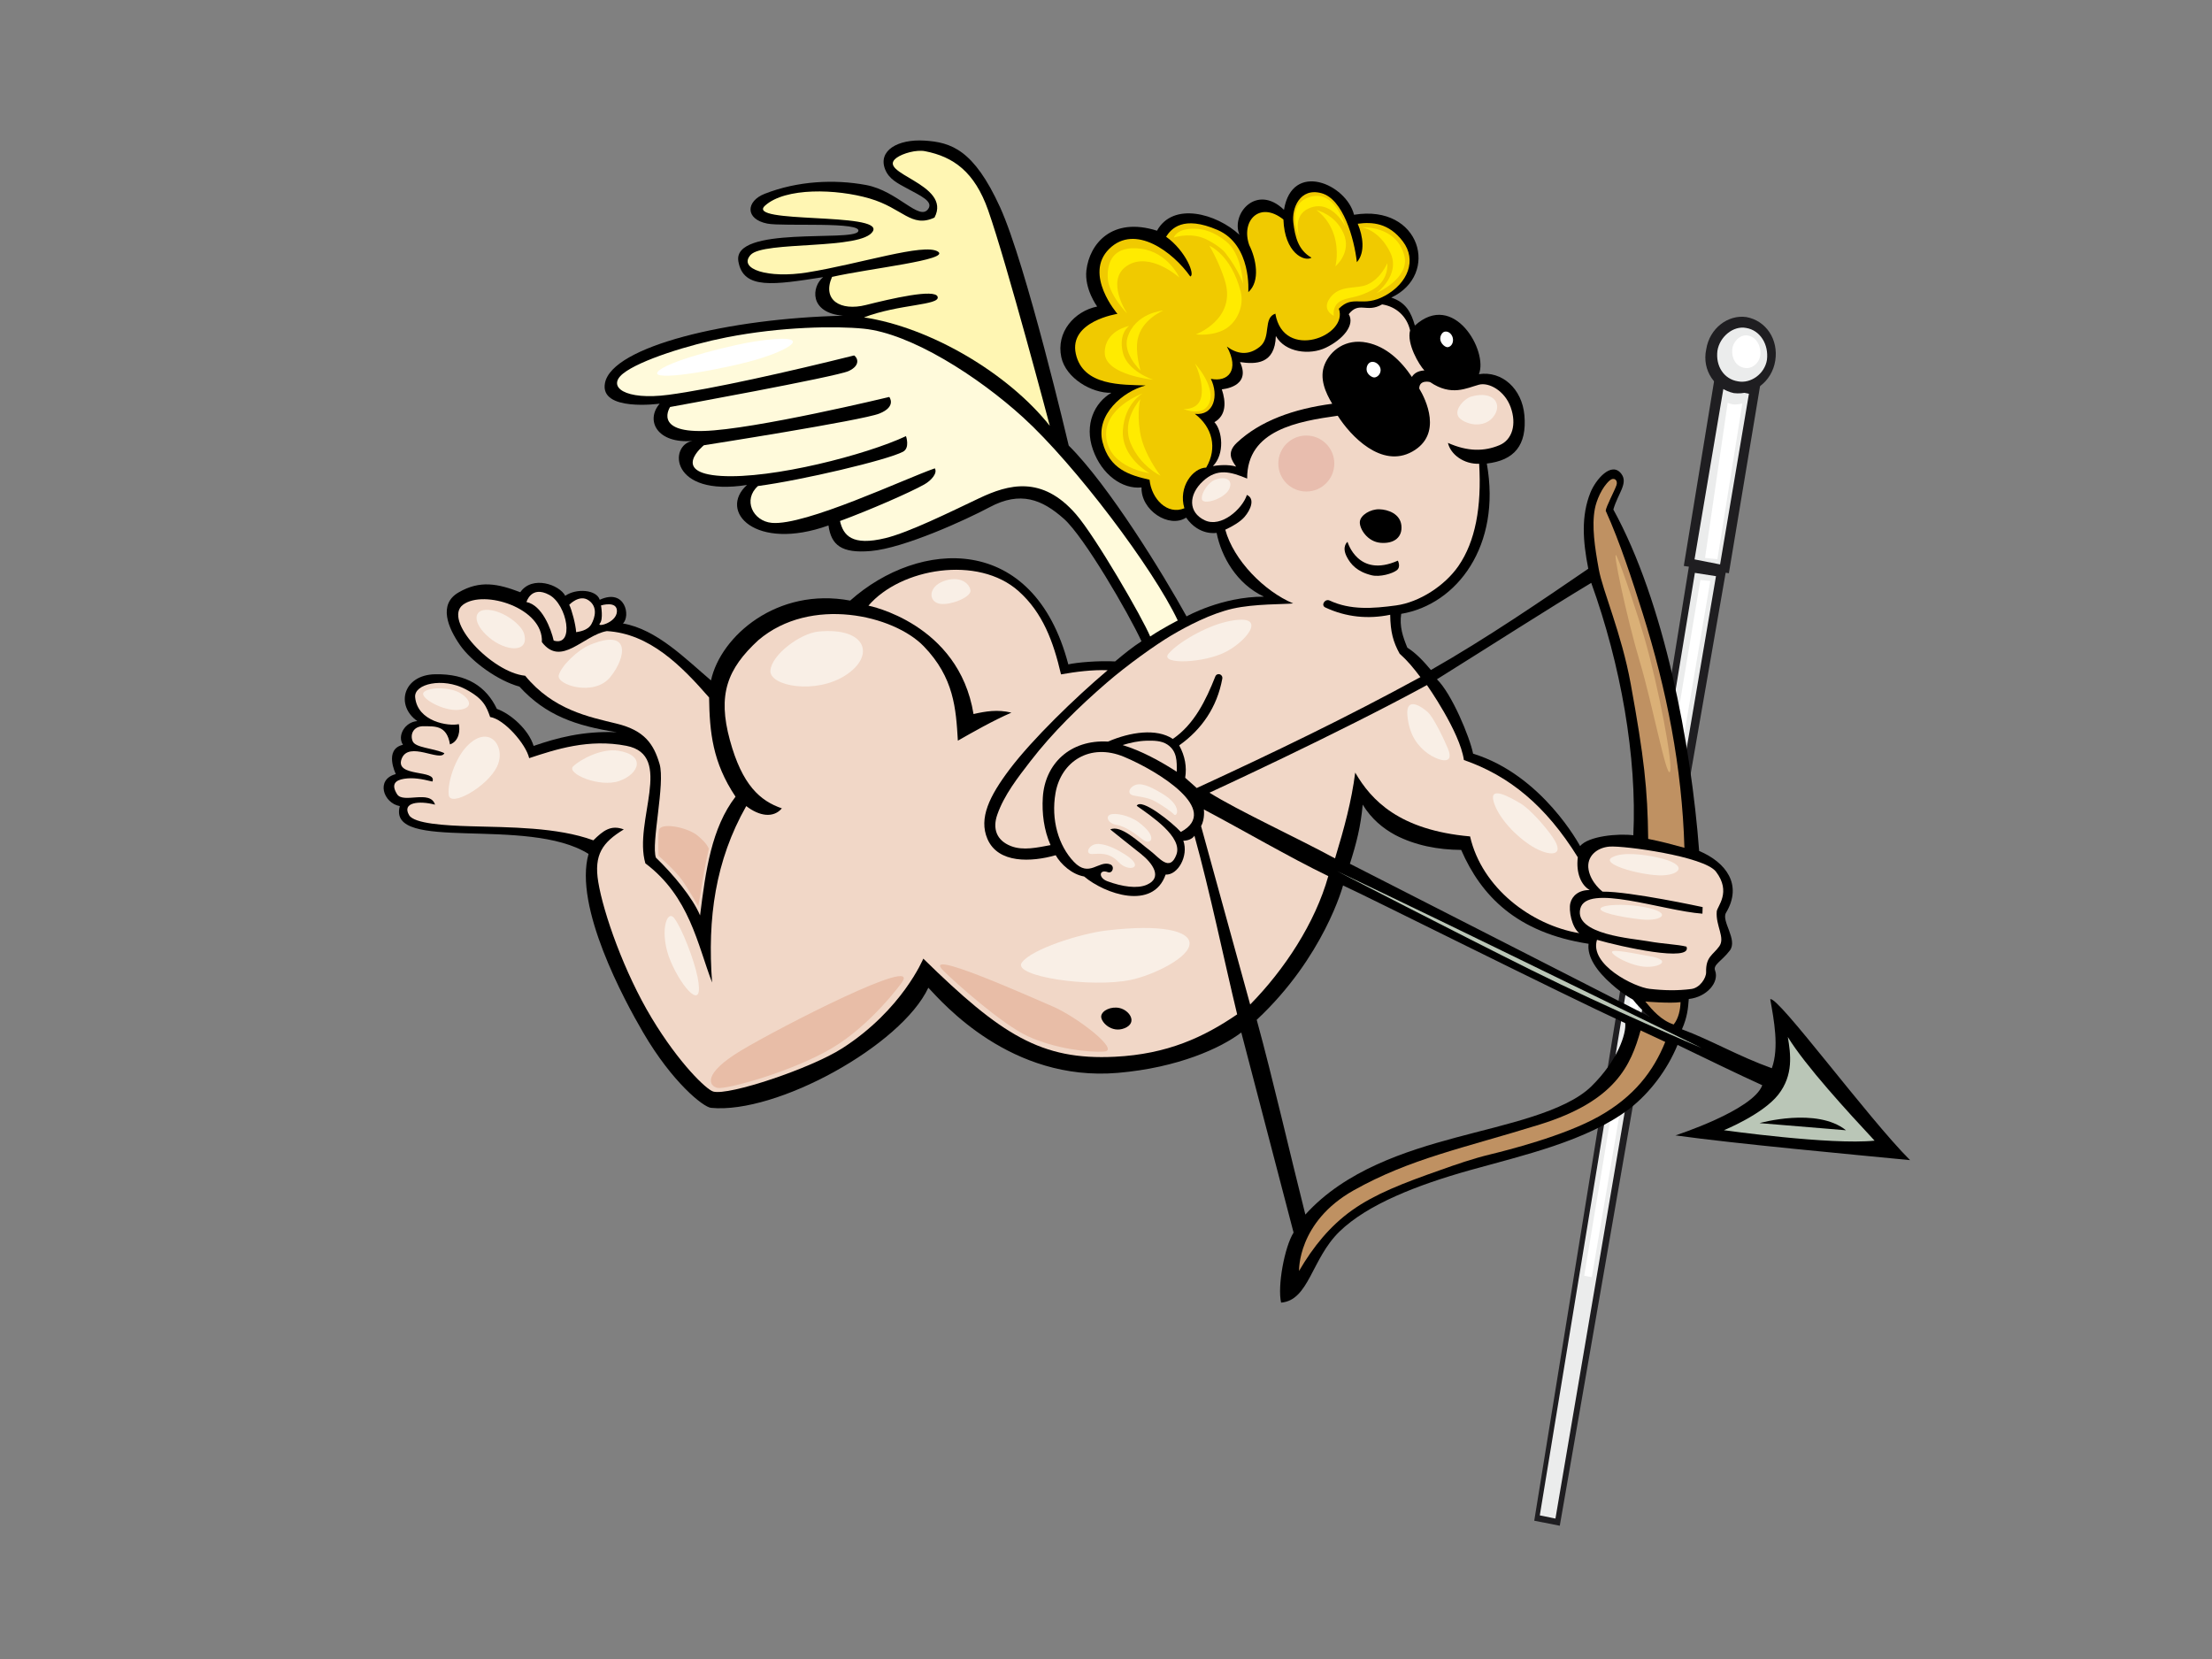 <?xml version="1.0" encoding="utf-8"?>
<!-- Generator: Adobe Illustrator 17.0.0, SVG Export Plug-In . SVG Version: 6.00 Build 0)  -->
<!DOCTYPE svg PUBLIC "-//W3C//DTD SVG 1.1//EN" "http://www.w3.org/Graphics/SVG/1.1/DTD/svg11.dtd">
<svg version="1.1" id="Layer_1" xmlns="http://www.w3.org/2000/svg" xmlns:xlink="http://www.w3.org/1999/xlink" x="0px" y="0px"
	 width="800px" height="600px" viewBox="0 0 800 600" enable-background="new 0 0 800 600" xml:space="preserve">
<rect x="0" y="0" width="800" height="600" fill="#808080" stroke="none"/>
<g>
	<polygon fill-rule="evenodd" clip-rule="evenodd" fill="#1F1E21" points="624.382,205.569 611.089,203.205 554.881,549.984 
		564.118,551.802 	"/>
	<polygon fill-rule="evenodd" clip-rule="evenodd" fill="#EBECEC" points="620.609,208.384 612.978,207.187 556.891,548.055 
		562.548,549.21 	"/>
	<polygon fill-rule="evenodd" clip-rule="evenodd" fill="#FFFFFF" points="618.547,210.108 614.968,209.757 572.951,461.379 
		575.7,461.92 	"/>
	<polygon fill-rule="evenodd" clip-rule="evenodd" fill="#1F1E21" points="636.652,139.009 620.245,135.886 608.972,204.669 
		625.27,207.32 	"/>
	<polygon fill-rule="evenodd" clip-rule="evenodd" fill="#EBECEC" points="632.525,142.411 623.286,140.594 612.848,202.309 
		622.09,204.13 	"/>
	<path fill-rule="evenodd" clip-rule="evenodd" fill="#1F1E21" d="M631.592,114.669c-6.598-0.947-13.305,4.02-14.507,11.645
		c-1.672,7.736,3.298,14.453,9.991,15.864c7.06,0.843,13.77-4.126,14.975-11.752C643.25,122.797,638.752,115.973,631.592,114.669z"
		/>
	<path fill-rule="evenodd" clip-rule="evenodd" fill="#EBECEC" d="M631.502,118.605c-4.616-0.901-9.572,3.169-10.373,8.26
		c-0.696,5.551,2.34,10.255,7.428,11.055c4.62,0.904,9.683-2.706,10.482-7.781C639.735,124.583,636.591,119.414,631.502,118.605z"/>
	<path fill-rule="evenodd" clip-rule="evenodd" fill="#FFFFFF" d="M632.274,121.373c-2.613-0.592-5.372,1.823-5.778,4.897
		c-0.339,3.353,1.421,6.228,4.304,6.761c2.617,0.592,5.443-1.542,5.845-4.608C636.983,125.069,635.158,121.91,632.274,121.373z"/>
	<path fill-rule="evenodd" clip-rule="evenodd" fill="#FFFFFF" d="M630.147,145.933c0,0-1.664,0.38-2.837,0.355
		c-1.172-0.024-2.47-0.603-2.47-0.603l-8.191,56.108l4.474,0.438L630.147,145.933z"/>
	<path fill-rule="evenodd" clip-rule="evenodd" d="M212.859,308.834c-5.409,19.098,12.915,52.889,19.736,64.571
		c10.554,18.078,21.765,26.989,24.56,27.264c23.721,2.316,68.791-22.529,78.594-43.45c5.276,5.572,29.842,34.102,68.505,30.801
		c21.852-1.866,37.391-9.025,44.677-14.61l18.908,72.365c-3.239,5.155-5.893,19.284-4.512,25.339
		c10.112-0.833,10.98-15.85,21.105-25.692c10.124-9.84,28.066-16.838,47.056-22.167c18.99-5.332,42.574-10.545,58.016-22.402
		c7.066-5.538,13.418-13.749,17.2-22.953c10.787,5.183,21.351,10.379,30.645,14.589c-3.318,9.095-31.408,18.144-31.408,18.144
		c22.783,3.135,62.293,6.738,84.863,8.946c-15.224-15.163-47.985-59.749-50.571-58.184c1.321,7.43,3.282,17.458,0.577,24.941
		c-11.949-4.263-22.253-10.289-32.513-14.075c1.945-4.37,2.228-7.661,2.473-10.957c6.624-0.731,10.984-6.073,9.562-10.156
		c-0.998-2.224,2.304-3.454,5.277-7.375c2.971-3.917-3.172-10.646-1.371-13.659c6.051-10.109,0.058-18.205-9.717-22.354
		c-2.913-38.557-12.587-89.932-31.029-123.48c1.626-5.768,5.467-9.5,2.887-12.909c-3.572-4.716-9.321,2.126-11.19,6.796
		c-3.351,8.378-2.771,17.357-0.768,27.523c-16.025,10.973-36.838,25.217-56.909,36.624c-2.578-3.081-5.388-6.103-8.539-8.085
		c-1.599-3.909-2.899-7.63-2.212-12.223c20.194-3.39,36.285-24.663,30.961-54.357c9.867-1.139,14.556-6.529,13.598-17.459
		c-0.843-9.638-8.139-16.146-16.463-14.867c3.439-8.228-9.056-30.363-23.148-17.576c-1.35-4.743-3.238-8.383-8.539-10.119
		c17.651-8.251,10.669-33.905-13.468-29.955c-2.807-11.147-22.388-19.596-25.335-1.785c-9.858-9.545-19.269,1.393-16.113,9.016
		c-8.286-7.675-23.988-12.029-29.813-1.465c-16.336-5.181-24.426,4.813-25.532,14.324c-0.787,6.759,3.894,13.1,3.894,13.1
		c-8.2,1.679-14.934,9.226-12.965,18.348c1.635,7.565,10.996,13.07,18.122,12.849c-6.143,3.557-9.88,11.469-6.699,20.536
		c3.185,9.066,10.634,14.413,17.59,13.691c-0.294,8.225,9.932,14.947,16.122,10.916c4.722,6.736,11.031,5.515,11.031,5.515
		c1.676,8.564,7.239,18.462,17.122,23.071c-15.32-0.019-28,7.14-28,7.14c-8.327-15.088-28.104-47.397-42.614-61.786
		c0,0-15.398-65.573-24.872-86.294c-9.478-20.72-17.643-23.39-27.283-23.998c-9.635-0.606-16.899,3.608-14.255,10.378
		c1.412,3.608,4.694,5.134,7.822,6.85c4.952,2.71,9.744,4.744,7.761,7.51c-3.236,4.518-10.998-6.556-22.492-8.682
		c-11.493-2.126-24.731-1.48-36.619,3.175c-6.829,2.674-7.187,9.194,0.948,10.793c5.633,1.107,34.991-0.86,32.822,2.873
		c-2.168,3.733-45.454-2.141-43.314,10.746c1.726,10.401,12.945,8.488,30.671,5.74c-4.154,3.361-5.271,12.863,7.176,13.958
		c-41.131,0.917-83.513,11.019-86.086,24.343c-2.025,10.492,19.788,7.46,19.788,7.46c-5.259,6.064-0.941,14.578,11.896,13.467
		c-8.658,1.452-8.233,20.353,19.684,15.927c-10.558,9.533,2.926,24.159,29.468,14.647c0.977,7.116,4.692,10.156,15.277,9.251
		c12.057-1.03,34.546-11.338,43.015-15.86c11.101-5.934,18.949-2.841,26.871,4.228c7.321,6.533,23.344,34.118,28.039,44.273
		c-3.185,2.064-6.376,4.62-9.539,7.29c-6.041-0.326-13.805,0.35-16.929,1.063c-12.564-47.948-54.023-45.214-78.887-23.068
		c-26.376-4.939-46.855,12.837-50.341,28.874c-9.118-7.721-19.603-18.5-31.853-20.6c2.841-2.61,0.885-12.823-8.385-8.567
		c-1.111-3.638-8.363-4.284-12.475-1.441c-2.116-4.04-11.958-7.51-16.256-1.29c-8.059-3.063-14.536-4.475-22.366,0.102
		c-7.357,4.298-3.758,12.768,0.51,18.94c4.266,6.171,13.926,13.02,21.545,15.091c9.532,10.448,20.384,14.165,35.21,16.499
		c-12.273-0.535-21.906,2.139-30.076,4.956c-1.845-6.008-8.376-11.665-13.298-13.4c-3.783-7.963-10.78-12.783-22.391-12.516
		c-11.606,0.268-14.315,11.366-6.372,16.936c-4.457,0.303-7.378,5.257-5.192,8.57c-7.018,1.602-2.586,10.595-2.586,10.595
		c-7.419,1.929-4.497,10.554,1.45,11.578C139.91,308.569,190.79,294.969,212.859,308.834z M574.536,341.334
		c-0.601,4.773,3.031,9.952,8.307,14.596c2.323,2.045,4.674,3.895,7.744,5.609c1.216,1.611,3.966,4.515,5.896,6.095l-108.274-55.248
		c2.372-7.443,3.902-13.424,4.63-21.385c3.137,5.168,7.357,8.615,11.832,11.028c7.228,3.741,15.43,5.302,23.782,5.359
		C535.65,323.891,548.423,337.319,574.536,341.334z M571.459,305.993c0,0-13.574-25.698-38.695-33.415
		c-1.181-5.998-7.768-21.78-13.083-26.904c20.273-12.673,39.921-25.3,55.813-34.869c10.64,29.451,16.613,63.012,15.219,91.28
		C585.162,301.394,574.547,302.349,571.459,305.993z M454.508,368.83c24.354-22.708,31.221-48.598,31.221-48.598
		c9.312,4.245,79.924,39.642,102.064,49.81c0.384,3.842-2.648,13.405-12.222,22.819c-9.576,9.419-31.171,13.725-49.147,18.579
		c-17.978,4.85-39.841,11.772-54.321,27.828C466.759,418.189,460.332,390.058,454.508,368.83z"/>
	<path fill-rule="evenodd" clip-rule="evenodd" fill="#F1D7C7" d="M360.701,294.573c2.513-7.12,7.35-13.278,11.913-19.203
		c8.056-10.456,17.735-19.898,27.721-28.512c7.31-6.31,17.514-13.621,23.297-17.05c5.782-3.428,14.306-7.883,22.182-9.68
		c7.874-1.797,18.639-1.536,21.867-1.89c-10.374-4.357-21.524-15.578-24.541-26.663c2.816-1.312,5.479-2.93,6.921-4.585
		c2.394-2.745,3.851-6.677,0.893-7.994c-1.581,4.978-9.277,12.021-15.269,9.159c-5.996-2.861-5.89-9.228-0.66-14.094
		c5.233-4.864,10.021-3.446,16.022-0.985c-0.102-17.637,18.537-20.7,32.762-22.721c4.604,7.282,15.841,19.198,26.968,12.966
		c11.124-6.231,4.818-18.997,2.502-22.806c0.055-3.347,3.914-2.342,3.914-2.342c7.721,5.286,13.222,2.151,17.696,0.956
		c3.483-0.935,9.276,2.046,11.476,8.19c2.2,6.143,0.562,11.749-4.055,13.683c-5.58,2.336-11.546,2.339-18.646-0.824
		c0.956,4.19,5.756,7.75,11.293,7.549c0.932,15.666-1.373,28.115-7.499,36.982c-4.934,7.142-14.136,13.103-22.551,14.252
		c-8.416,1.149-16.534,1.735-24.015-1.763c-1.704-0.795-3.294,1.697-1.572,2.501c7.527,3.519,15.464,4.286,23.464,2.638
		c0.067,6.257,1.117,9.908,3.41,14.072c2.909,2.615,4.778,4.887,7.517,8.483c-26.886,14.67-52.655,27.086-80.892,40.113
		c-1.258-1.098-3.171-2.861-4.181-3.717c0.615-3.904-0.018-7.777-2.164-11.709c8.115-5.755,13.675-13.764,15.579-24.085
		c0.313-1.69-1.91-2.379-2.536-0.797c-3.33,8.426-7.573,17.249-15.34,22.544c-5.914-3.922-15.384-2.514-23.444,0.962
		c-13.787-0.792-22.831,8.115-23.585,20.186c-0.361,5.755,0.398,11.841,2.8,17.254c-4.69,0.852-9.9,2.111-14.374,0.336
		C360.401,303.936,358.894,299.705,360.701,294.573z"/>
	<path fill-rule="evenodd" clip-rule="evenodd" fill="#F1D7C7" d="M146.156,281.658c3.222-0.499,6.197,0.015,10.234,0.998
		c1.838-4.469-13.661-1.409-11.153-8.172c2.503-6.765,14.09,1.284,15.476-2.103c-4.24-1.892-10.441-1.905-11.46-4.292
		c-1.021-2.388,0.171-5.519,4-5.438c3.833,0.079,8.354-0.517,9.485,6.576c3.418-1.184,3.671-5.292,3.206-7.33
		c-3.73,0.852-14.965-0.871-15.8-9.731c-0.458-4.89,10.003-7.219,18.146-2.951c6.613,3.469,7.641,6.355,8.975,10.099
		c5.088,0.799,12.944,9.754,14.115,14.883c9.579-3.163,21.523-7.12,35.186-4.456c17.447,3.4,2.402,27.34,6.841,42.503
		c15.988,12.049,18.83,29.286,24.126,43.087c-1.721-23.19,1.162-44.076,12.355-63.799c4.76,3.68,9.824,4.429,12.88,0.821
		c-7.826-2.689-14.36-8.344-18.809-24.716c-4.452-16.372-1.027-25.682,10.318-36.12c18.887-16.076,48.92-9.078,59.838,2.247
		c10.921,11.322,11.621,22.503,12.31,34.111c5.026-2.877,12.878-7.347,19.364-10.138c-5.044-1.231-9.397-0.473-13.701,0.508
		c-5.348-32.842-38.004-39.204-38.004-39.204c11.643-13.587,39.64-18.335,54.3-5.245c8.746,7.809,12.568,18.211,15.345,30.103
		c5.43-0.966,11.35-1.709,16.874-1.508c-11.839,10.008-27.316,25.052-35.437,35.81c-7.323,9.705-11.253,17.716-8.057,25.188
		c3.865,9.042,15.975,8.405,24.696,5.915c1.807,3.201,5.854,6.947,10.291,7.694c7.471,6.329,24.923,12.388,29.468-0.691
		c4.37,0.269,8.385-6.693,6.406-12.258c1.422,0.031,3.234-0.564,4.013-1.8c5.548,19.937,10.804,45.336,15.453,64.611
		c-12.091,8.268-25.277,14.401-44.237,15.334c-26.615,1.313-41.057-7.865-69.274-35.486c0,0-7.6,18.502-29.283,32.409
		c-11.417,7.323-41.083,17.234-46.687,15.657c-2.42-0.68-12.299-10.058-22.266-26.598c-9.966-16.543-17.466-37.938-19.32-49.184
		c-1.625-9.863,1.484-14.309,9.235-19.02c-4.695-1.786-7.513,0.505-11.01,3.943c-13.072-4.8-30.392-4.679-44.512-5.087
		c-9.008-0.26-20.294-0.917-22.116-4.004c-2.72-4.62,3.546-5.335,9.376-3.806c-1.744-5.558-11.489-0.239-13.726-3.776
		C141.384,283.698,142.936,282.155,146.156,281.658z"/>
	<path fill-rule="evenodd" clip-rule="evenodd" fill="#FFF6B3" d="M334.585,54.686c-3.204-0.627-8.092,0.788-10.26,2.341
		c-7.978,5.707,20.164,9.388,13.643,21.665c-8.427,3.884-11.416-3.392-23.446-6.906c-12.027-3.516-30.5-4.05-37.837,2.588
		c-7.333,6.641,42.841,2.314,39.023,9.231c-3.817,6.917-39.589,3.42-44.236,8.582c-4.651,5.165,6.419,8.598,20.445,6.344
		c19.157-3.075,42.241-10.717,47.282-7.549c4.752,2.986-24.737,6.073-38.28,9.165c-3.695,8.4,3.063,12.471,12.249,10.161
		c8.864-2.232,25.105-6.035,25.952-2.946c0.851,3.087-13.947,2.579-26.654,7.423c23.922,3.608,52.068,20.128,67.214,39.224l0,0
		c0,0-15.552-58.786-22.301-77.973C352.461,62.073,344.755,56.683,334.585,54.686z"/>
	<path fill-rule="evenodd" clip-rule="evenodd" fill="#F0CA00" d="M474.328,93.203c-2.583,1.576-9.73-1.673-10.163-13.816
		c-8.572-6.834-15.486,0.419-12.355,9.274c2.431,4.788,4.142,13.032-0.348,16.995c0,0,1.328-17.106-11.141-22.497
		c-12.472-5.389-16.779-0.399-18.582,2.46c7.183,5.149,10.592,13.941,8.732,14.365c-6.167-8.781-19.972-19.227-29.323-9.971
		c-9.349,9.255,2.988,23.497,2.988,23.497s-17.627,2.681-15.053,14.448c2.572,11.763,16.808,11.127,25.24,11.449
		c-8.179,2.142-18.094,10.551-15.583,20.454c2.507,9.908,9.896,12.026,17.004,13.648c0.708,6.95,6.429,12.879,12.606,10.313
		c-2.316-7.708,3.116-14.623,7.882-14.708c4.174-7.073,2.222-14.64-4.1-19.43c6.958,0.748,8.717-6.661,5.788-12.671
		c6.168,1.279,10.539-3.074,5.791-11.671c3.543,2.623,7.694,3.475,11.925,0.062c4.227-3.414,1.056-10.433,5.614-11.965
		c2.934,17.246,26.546,8.073,22.961-1.79c5.241-5.315,8.462-0.155,16.729-4.716c8.269-4.557,11.532-12.863,6.435-19.601
		c-5.1-6.737-11.103-7.116-16.335-6.409c1.906,4.462,2.776,10.395-0.31,13.904c-0.97-8.595-4.986-22.848-12.815-24.959
		c-7.825-2.108-10.775,5.502-10.169,10.593C468.352,85.553,469.463,90.421,474.328,93.203z"/>
	<path fill-rule="evenodd" clip-rule="evenodd" fill="#FFFADB" d="M241.783,142.788c15.717-2.076,43.93-8.458,67.125-14.238
		c1.143,0.716,2.534,3.524-1.953,5.628c-4.482,2.101-64.599,13.015-64.599,13.015s-6.112,9.168,12.128,8.675
		c18.235-0.494,67.136-12.3,67.136-12.3s2.737,3.478-3.594,6.002c-6.332,2.524-63.448,11.458-63.448,11.458
		s-12.409,9.954,6.206,11.104c18.614,1.15,52.648-7.696,66.879-14.398c0,0,1.516,4.271-1.088,5.644
		c-5.783,3.048-36.718,10.322-52.438,12.398c-5.564,4.939-1.901,12.682,4.982,13.328c12.056,1.125,48.267-16.027,58.974-19.72
		c1.035,1.707-1.204,4.356-3.85,5.846c-5.167,2.904-19.693,9.243-30.448,13.206c1.169,5.125,4.254,9.176,16.52,6.162
		c8.542-2.101,23.23-9.383,33.844-14.416c10.486-4.974,22.674-8.394,35.005,5.829c7.033,8.11,23.951,37.284,26.812,44.189
		c4.577-3.053,9.977-5.791,9.977-5.791c-8.937-18.93-37.259-56.43-55.89-73.412c-16.401-14.948-40.724-30.442-57.74-32.126
		c-10.107-1-29.798-0.742-49.586,3.146c-13.512,2.651-31.366,8.254-37.389,13.082C219.322,139.926,226.062,144.866,241.783,142.788z
		"/>
	<path fill-rule="evenodd" clip-rule="evenodd" fill="#F1D7C7" d="M479.527,125.735c-5.8,2.797-14.721,1.803-18.099-4.213
		c-0.318,10.308-7.343,10.245-12.961,9.434c4.289,9.125-6.586,9.837-6.586,9.837l0,0c1.533,4.559,1.667,9.431-2.676,11.891
		c2.897,3.021,3.815,11.539-0.538,15.872c1.716-0.281,5.515-0.702,8.394,0.199c-1.466-2.126-3.632-4.968,0.256-8.628
		c8.429-7.932,20.57-12.262,34.502-14.105c-2.354-3.875-4.79-9.202-2.75-14.201c2.043-5.002,7.559-9.475,15.287-7.912
		c6.906,1.397,12.265,6.44,16.279,12.424c0.65-1.153,2.067-2.255,4.512-2.358c-1.93-2.006-6.473-9.689-5.17-14.501
		c-1.154-5.054-5.027-8.59-10.116-9.388c-5.635,3.245-8.272-1.265-12.08,3.53C490.136,117.485,485.774,122.726,479.527,125.735z"/>
	<path fill-rule="evenodd" clip-rule="evenodd" fill="#F1D7C7" d="M167.51,218.667c-7.551,5.531,10.364,24.55,22.422,25.724
		c10.174,12.391,23.048,14.87,33.136,17.335c10.087,2.46,13.367,7.429,15.473,14.57c2.105,7.141-3.15,28.848-1.318,33.885
		c6.405,6.16,13.334,14.585,15.964,20.889c2.02-16.179,4.126-31.637,12.827-42.942c-8.309-12.394-9.38-23.345-9.562-35.87
		c-10.078-11.573-21.567-23.116-36.973-24.014c-8.495,1.455-16.502,13.171-23.503,3.979
		C196.613,219.885,175.059,213.13,167.51,218.667z"/>
	<path fill-rule="evenodd" clip-rule="evenodd" fill="#F1D7C7" d="M190.402,217.731c5.657,1.154,8.869,9.645,9.851,13.947
		c7.671,2.299,4.887-13.025-1.627-16.541C192.104,211.624,190.402,217.731,190.402,217.731z"/>
	<path fill-rule="evenodd" clip-rule="evenodd" fill="#F1D7C7" d="M205.872,218.725c0.892,1.751,2.331,7.09,2.499,9.911
		c0.875-0.2,4.179-0.479,5.525-2.929c1.347-2.453,2.322-6.272-1.006-8.584C209.561,214.808,205.872,218.725,205.872,218.725z"/>
	<path fill-rule="evenodd" clip-rule="evenodd" fill="#F1D7C7" d="M223.115,221.22c0.254-4.109-5.754-2.259-5.754-2.259
		s0.909,5.031-0.417,6.525C215.62,226.981,222.864,225.328,223.115,221.22z"/>
	<path fill-rule="evenodd" clip-rule="evenodd" d="M491.806,188.708c-0.196,2.416,2.654,7.253,7.603,7.619
		c4.948,0.368,7.863-2.166,7.417-6.307c-0.448-4.14-4.714-5.741-7.961-5.833C495.62,184.096,492.006,186.295,491.806,188.708z"/>
	<path fill-rule="evenodd" clip-rule="evenodd" d="M487.091,201.385c1.421,2.739,3.723,5.388,9.007,6.675
		c2.947,0.719,7.476-0.585,9.064-1.82c1.59-1.234,0.391-3.475,0.391-3.475l0,0c-14.435,6.431-18.203-6.804-18.203-6.804
		S485.133,197.609,487.091,201.385z"/>
	<path fill-rule="evenodd" clip-rule="evenodd" fill="#F1D7C7" d="M414.649,267.889c2.476-0.063,5.407-0.057,7.552,1.387
		c3.536,2.38,3.445,6.052,3.383,9.838c-5.876-3.798-12.77-7.576-19.569-9.653C408.848,268.589,411.77,267.96,414.649,267.889z"/>
	<path fill-rule="evenodd" clip-rule="evenodd" fill="#BF9162" d="M589.764,247.293c-3.326-18.263-10.107-33.489-11.544-41.433
		c-1.436-7.941-2.612-15.568-1.415-21.856c0.567-2.992,2.517-7.758,5.367-10.246c1.504-1.314,3.098-0.144,2.431,1.752
		c-0.754,2.151-3.727,7.668-3.88,9.198c5.148,11.381,9.627,25.17,13.374,37.105c8.686,27.662,14.242,55.671,15.092,84.805
		c-5.298-1.45-7.737-2.12-13.102-3.219C595.877,285.303,594.61,273.89,589.764,247.293z"/>
	<path fill-rule="evenodd" clip-rule="evenodd" fill="#F1D7C7" d="M400.622,315.417c1.789,0.671,2.662-2.153,0.885-2.815
		c-4.21-1.573-7.54,4.954-13.121-0.906c-5.579-5.86-8.33-15.234-6.645-24.885c1.992-11.427,12.471-18.241,24.795-13.09
		c12.326,5.15,35.182,19.225,20.536,27.167c-3.072-3.37-14.35-12.477-15.961-9.455c5.28,3.75,16.772,11.304,14.339,17.696
		c-2.432,6.396-6.171,1.055-9.433-1.426c-4.189-3.175-10.663-9.523-14.461-7.719c3.051,2.493,6.716,5.374,11.038,8.808
		c4.325,3.439,7.983,8.62,2.195,11.179c-3.462,1.531-8.922,0.727-14.288-1.257C397.111,317.46,397.52,314.263,400.622,315.417z"/>
	<path fill-rule="evenodd" clip-rule="evenodd" fill="#F1D7C7" d="M437.424,286.684c10.303,6.475,31.418,16.182,45.411,23.771
		c3.363-11.062,5.952-20.64,7.295-31.035c5.82,9.997,15.894,20.797,41.545,23.084c4.255,18.645,22.151,32.081,39.489,34.988
		c-2.729-2.12-3.873-8.222-3.229-10.865c0.644-2.643,3.086-4.803,7.03-4.722c-3.149-1.774-5.035-6.21-4.327-11.859
		c-11.611-18.743-24.869-29.507-41.197-35.173c-1.469-10.27-13.369-27.108-13.369-27.108
		C483.764,265.379,437.424,286.684,437.424,286.684z"/>
	<path fill-rule="evenodd" clip-rule="evenodd" fill="#F1D7C7" d="M452.141,363.299c12.371-12.591,23.492-29.434,28.254-46.439
		c-14.137-6.841-31.139-16.787-44.998-24.109c0,0,0.442,3.35-1.006,6.056C435.484,302.801,452.141,363.299,452.141,363.299z"/>
	<path fill-rule="evenodd" clip-rule="evenodd" fill="#F1D7C7" d="M574.53,314.522c0.843,4.797,5.054,7.951,5.054,7.951
		c9.828-0.123,36.2,5.586,36.2,5.586l-0.079,2.384c-14.461-1.063-41.949-11.116-44.183-1.764
		c-2.234,9.349,19.035,10.734,24.528,11.735c5.492,0.999,10.69,1.13,13.893,1.951c2.31,5.837-23.951-0.022-32.367-2.469
		c-2.855,8.989,13.511,17.121,19.015,17.736c5.502,0.615,10.054,0.691,15.103,0.048c3.092-0.393,5.404-3.967,5.347-6.086
		c-0.15-5.576,2.458-6.172,4.736-9.313c2.277-3.135-1.323-7.432-0.891-12.645c0.157-1.881,5.396-6.966-0.292-14.401
		c-4.247-5.548-33.251-9.455-38.488-9.055C577.552,306.531,573.683,309.723,574.53,314.522z"/>
	<path fill-rule="evenodd" clip-rule="evenodd" d="M406.747,371.85c4.79-1.969,1.761-6.515-1.915-7.299
		c-2.982-0.634-6.264,0.859-6.56,2.899C397.979,369.484,401.959,373.813,406.747,371.85z"/>
	<path fill-rule="evenodd" clip-rule="evenodd" fill="#BF9162" d="M595.049,362.215c2.715,3.297,5.8,6.827,10.252,8.301
		c1.742-2.093,2.426-5.383,2.489-8.081C604.034,362.974,595.049,362.215,595.049,362.215z"/>
	<path fill-rule="evenodd" clip-rule="evenodd" fill="#BAC6B7" d="M643.122,395.911c-5.606,7.141-19.648,12.842-19.648,12.842
		s38.692,5.427,54.498,3.78c-9.581-10.287-25.101-27.163-31.381-37.494C647.615,381.169,648.726,388.773,643.122,395.911z"/>
	<path fill-rule="evenodd" clip-rule="evenodd" fill="#BF9162" d="M489.592,430.492c20.421-11.476,39.687-15.225,67.265-23.79
		c27.577-8.562,32.979-21.551,36.49-34.036l8.912,4.157c-4.292,10.665-11.348,19.838-24.003,26.945
		c-12.658,7.107-33.358,12.286-39.439,13.772c-6.084,1.483-12.114,3.549-17.943,5.643c-13.473,4.716-23.665,8.671-31.866,14.506
		c-7.97,5.673-14.06,13.164-19.188,21.968C469.818,459.657,469.167,441.965,489.592,430.492z"/>
	<path fill-rule="evenodd" clip-rule="evenodd" d="M636.36,406.188l31.275,2.59C657.1,400.329,636.36,406.188,636.36,406.188z"/>
	<path fill-rule="evenodd" clip-rule="evenodd" fill="#FFFFFF" d="M523.733,125.549c-0.932,0.212-2.467-1.093-2.787-2.497
		c-0.319-1.397,0.58-2.879,1.513-3.091c1.399-0.319,2.647,0.862,2.966,2.26C525.744,123.625,525.132,125.229,523.733,125.549z"/>
	<path fill-rule="evenodd" clip-rule="evenodd" fill="#FFFFFF" d="M497.297,136.49c-0.933,0.213-2.665-0.947-2.982-2.338
		c-0.321-1.405,0.41-3.034,1.705-3.26c1.412-0.241,2.92,0.972,3.24,2.376C499.578,134.661,498.693,136.172,497.297,136.49z"/>
	<path fill-rule="evenodd" clip-rule="evenodd" fill="#FFEB00" d="M426.529,100.384c0,0-4.07-9.155-13.929-10.439
		c-9.86-1.284-12.286,4.7-11.962,10.659c0.326,5.96,7.074,12.868,7.074,12.868s-8.209-12.179-0.008-17.409
		C415.903,90.829,426.529,100.384,426.529,100.384z"/>
	<path fill-rule="evenodd" clip-rule="evenodd" fill="#FFEB00" d="M408.374,117.887c0,0-8.861,1.594-8.82,9.686
		c0.034,8.092,17.571,9.777,17.571,9.777s-9.475-3.007-11.064-9.97C404.471,120.415,408.374,117.887,408.374,117.887z"/>
	<path fill-rule="evenodd" clip-rule="evenodd" fill="#FFEB00" d="M449.597,102.678c-0.132-0.576-0.485-10.91-6.244-15.441
		c-4.412-3.473-7.952-4.414-11.197-4.512c-6.684-0.197-7.632,3.207-7.632,3.207s4.842-1.745,10.071-0.057
		c2.695,0.87,7.118,3.727,8.59,5.613C448.002,97.655,449.597,102.678,449.597,102.678z"/>
	<path fill-rule="evenodd" clip-rule="evenodd" fill="#FFEB00" d="M486.635,82.013c0,0-3.881-14.496-13.767-10.474
		c-8.202,3.338-2.731,14.845-2.731,14.845s-3.57-8.839,4.127-11.37C481.961,72.48,486.635,82.013,486.635,82.013z"/>
	<path fill-rule="evenodd" clip-rule="evenodd" fill="#FFEB00" d="M492.544,82.218c0,0,12.368-0.825,15.322,10.122
		c2.234,8.281-10.065,13.675-10.065,13.675s8.921-6.605,5.01-14.676C498.78,83.014,492.544,82.218,492.544,82.218z"/>
	<path fill-rule="evenodd" clip-rule="evenodd" fill="#FFEB00" d="M413.252,142.287c0,0-14.416,5.186-13.132,16.098
		c1.282,10.911,15.576,12.737,15.576,12.737s-10.228-5.667-9.588-15.568C406.739,145.842,413.252,142.287,413.252,142.287z"/>
	<path fill-rule="evenodd" clip-rule="evenodd" fill="#FFEB00" d="M412.437,144.37c0,0-7.066,7.561-3.51,15.971
		c3.557,8.411,10.765,11.678,10.765,11.678s-6.076-7.75-7.36-15.645C411.075,148.665,412.437,144.37,412.437,144.37z"/>
	<path fill-rule="evenodd" clip-rule="evenodd" fill="#FFEB00" d="M412.486,134.016c0,0-6.509-6.102-4.708-11.942
		c2.775-8.992,12.942-9.76,12.942-9.76s-7.81,3.159-9.265,10.387C410.486,127.523,412.486,134.016,412.486,134.016z"/>
	<path fill-rule="evenodd" clip-rule="evenodd" fill="#FFEB00" d="M437.379,88.862c0,0,7.914,3.219,11.333,16.62
		c1.313,5.142-1.274,10.92-5.455,13.449c-4.624,2.793-10.763,2.006-10.763,2.006s14.311-5.329,10.723-18.689
		C442.264,98.695,439.863,93.052,437.379,88.862z"/>
	<path fill-rule="evenodd" clip-rule="evenodd" fill="#FFEB00" d="M432.213,131.504c0,0,7.181,7.874,5.297,13.78
		c-1.881,5.903-9.539,2.624-9.539,2.624s5.697,0.586,6.546-4.725C435.372,137.874,432.213,131.504,432.213,131.504z"/>
	<path fill-rule="evenodd" clip-rule="evenodd" fill="#FFEB00" d="M476.086,75.99c0,0,6.678,1.348,9.801,8.354
		c3.124,7.005-2.922,11.975-2.922,11.975s1.451-5.448-0.568-11.538C480.379,78.692,476.086,75.99,476.086,75.99z"/>
	<path fill-rule="evenodd" clip-rule="evenodd" fill="#FFEB00" d="M501.732,95.179c0,0,0.765,6.105-5.185,9.528
		c-5.95,3.422-9.2,2.547-12.018,4.357c-2.818,1.81-2.144,5.157-2.144,5.157s-4.794-2.136-1.176-6.733
		c3.618-4.592,9.227-2.822,13.231-4.544C499.454,100.788,501.732,95.179,501.732,95.179z"/>
	<path fill-rule="evenodd" clip-rule="evenodd" fill="#F9EFE6" d="M599.078,310.028c-3.744-0.803-12.247-2.191-16.14,0.111
		c-3.891,2.297,8.99,6.032,16.694,6.433C607.337,316.976,611.824,312.756,599.078,310.028z"/>
	<path fill-rule="evenodd" clip-rule="evenodd" fill="#F9EFE6" d="M592.2,327.665c-4.77-0.648-12.079-0.627-13.261,0.773
		c-1.186,1.398,6.555,3.198,14.651,4.082C601.685,333.395,605.878,329.529,592.2,327.665z"/>
	<path fill-rule="evenodd" clip-rule="evenodd" fill="#F9EFE6" d="M596.627,345.828c-2.102-0.345-11.132-2.251-13.206-1.87
		c-2.078,0.376,3.8,4.299,9.798,5.467C599.22,350.597,605.712,347.332,596.627,345.828z"/>
	<path fill-rule="evenodd" clip-rule="evenodd" fill="#F9EFE6" d="M532.221,143.38c-2.793,0.749-7.243,5.582-4.041,8.132
		c3.202,2.544,9.236,3.134,12.19-1.145C543.324,146.089,540.248,141.218,532.221,143.38z"/>
	<path fill-rule="evenodd" clip-rule="evenodd" fill="#F9EFE6" d="M296.047,228.405c-6.688,0.641-17.071,8.482-17.417,14.132
		c-0.35,5.65,16.403,8.707,27.244,1.647C316.712,237.124,313.363,226.746,296.047,228.405z"/>
	<path fill-rule="evenodd" clip-rule="evenodd" fill="#F9EFE6" d="M341.06,210.269c-5.069,1.984-5.332,6.787-1.792,7.944
		c3.54,1.157,11.977-2.077,11.718-4.639C350.728,211.011,347.071,207.914,341.06,210.269z"/>
	<path fill-rule="evenodd" clip-rule="evenodd" fill="#F9EFE6" d="M561.692,303.001c-2.346-3.513-8.134-10.293-11.921-12.517
		c-3.783-2.219-11.314-6.479-9.568-0.516c1.75,5.969,8.314,12.762,14.125,16.259C560.137,309.717,566.382,310.031,561.692,303.001z"
		/>
	<path fill-rule="evenodd" clip-rule="evenodd" fill="#F9EFE6" d="M523.682,270.795c-1.062-2.616-5.063-11.188-7.256-13.194
		c-2.193-2.006-8.127-6.052-7.414,1.306c0.715,7.357,4.102,11.212,7.336,13.562C519.583,274.815,526.327,277.326,523.682,270.795z"
		/>
	<path fill-rule="evenodd" clip-rule="evenodd" fill="#F9EFE6" d="M420.137,286.904c-2.758-1.625-6.444-3.738-9.013-3.152
		c-2.565,0.586-3.851,3.387-1.221,3.94c2.635,0.557,5.371,0.704,8.029,2.218c2.658,1.515,5.628,3.537,6.654,4.653
		C425.61,295.681,427.933,291.487,420.137,286.904z"/>
	<path fill-rule="evenodd" clip-rule="evenodd" fill="#F9EFE6" d="M411.715,297.31c-3.325-2.443-8.503-3.461-10.253-2.674
		c-1.752,0.784-0.615,3.225,2.386,3.699c2.999,0.47,6.687,3.098,9.513,5.351C416.186,305.933,419.125,302.752,411.715,297.31z"/>
	<path fill-rule="evenodd" clip-rule="evenodd" fill="#F9EFE6" d="M406.866,309.021c-2.166-1.36-6.038-3.635-9.547-3.801
		c-3.505-0.162-5.135,3.681-2.443,3.646c2.69-0.036,6.172-0.83,9.743,2.981C408.189,315.661,414.518,313.834,406.866,309.021z"/>
	<path fill-rule="evenodd" clip-rule="evenodd" fill="#F9EFE6" d="M443.633,224.844c-7.712,1.76-17.734,7.617-21.041,11.617
		c-3.303,3.999,13.131,3.492,21.204-0.945C451.871,231.077,458.748,221.394,443.633,224.844z"/>
	<path fill-rule="evenodd" clip-rule="evenodd" fill="#F9EFE6" d="M223.541,271.499c-5.945-0.935-13.573,3.097-16.237,5.653
		c-2.657,2.552,9.59,7.871,16.781,5.258C231.277,279.794,233.638,273.088,223.541,271.499z"/>
	<path fill-rule="evenodd" clip-rule="evenodd" fill="#F9EFE6" d="M166.177,250.515c-3.337-1.863-10.237-2.208-12.733-0.34
		c-2.495,1.867,6.836,7.201,12.529,6.55C171.668,256.076,169.895,252.588,166.177,250.515z"/>
	<path fill-rule="evenodd" clip-rule="evenodd" fill="#F9EFE6" d="M168.692,270.062c-3.982,4.263-6.861,12.598-6.421,17.367
		c0.436,4.768,13.953-2.858,17.48-10.156C183.278,269.976,176.775,261.403,168.692,270.062z"/>
	<path fill-rule="evenodd" clip-rule="evenodd" fill="#F9EFE6" d="M213.201,233.292c-4.246,1.79-10.288,7.54-11.126,10.977
		c-0.839,3.439,12.807,7.787,18.638,0.615C226.541,237.714,228.299,226.928,213.201,233.292z"/>
	<path fill-rule="evenodd" clip-rule="evenodd" fill="#F9EFE6" d="M189.567,229.275c-0.924-3.372-7.428-8.367-13.023-8.71
		c-5.596-0.345-5.706,4.87,0.332,9.982C182.91,235.662,191.493,236.3,189.567,229.275z"/>
	<path fill-rule="evenodd" clip-rule="evenodd" fill="#F9EFE6" d="M252.249,353.218c-1.265-6.199-5.622-17.539-8.393-21.124
		c-2.763-3.59-5.56,5.486-1.318,15.551C246.786,357.71,254.968,366.555,252.249,353.218z"/>
	<circle fill-rule="evenodd" clip-rule="evenodd" fill="#E8BDAE" cx="472.444" cy="167.641" r="10.124"/>
	<path fill-rule="evenodd" clip-rule="evenodd" fill="#E8BDA7" d="M252.533,327.727c0,0-3.214-5.609-5.685-9.186
		c-2.469-3.574-8.688-9.053-8.688-9.053s-0.272-6.011,0.121-9.135c0.392-3.123,10.208-1.225,13.929,1.789
		c3.721,3.013,4.141,4.85,4.141,4.85s-1.648,7.274-2.408,12.415C253.184,324.544,252.533,327.727,252.533,327.727z"/>
	<path fill-rule="evenodd" clip-rule="evenodd" fill="#E8BDA7" d="M326.158,355.35c0,0-10.883,15.177-25.22,23.69
		c-14.333,8.514-38.225,15.07-41.41,14.418c-3.184-0.655-5.571-5.075,8.501-13.53C282.105,371.473,333.484,345.127,326.158,355.35z"
		/>
	<path fill-rule="evenodd" clip-rule="evenodd" fill="#E8BDA7" d="M341.194,351.093c3.968,3.949,20.944,19.227,30.512,23.667
		c9.564,4.436,22.063,5.999,27.746,5.531c5.69-0.47-10.047-12.609-18.908-16.381C371.678,360.139,332.625,342.561,341.194,351.093z"
		/>
	<path fill-rule="evenodd" clip-rule="evenodd" fill="#F9EFE6" d="M430.217,340.982c-0.33-4.244-9.886-6.829-29.991-4.467
		c-9.488,1.115-27.419,6.812-30.715,11.701c-3.302,4.891,25,9.197,39.484,6.166C416.991,352.712,430.627,346.215,430.217,340.982z"
		/>
	<path fill-rule="evenodd" clip-rule="evenodd" fill="#DAB077" d="M594.674,230.521c-2.064-7.127-7.804-24.674-9.937-29.258
		c-2.132-4.588,3.73,22.7,8.301,37.965c4.571,15.265,9.668,42.366,10.917,39.904C605.206,276.676,599.795,248.196,594.674,230.521z"
		/>
	<path fill-rule="evenodd" clip-rule="evenodd" fill="#F9EFE6" d="M439.267,173.581c-1.972,0.78-4.803,4.356-4.598,6.846
		c0.205,2.49,7.973-0.007,9.753-3.314C446.202,173.809,443.588,171.87,439.267,173.581z"/>
	<path fill-rule="evenodd" clip-rule="evenodd" fill="#FFFFFF" d="M272.749,123.522c-6.672,1.015-29.01,6.26-34.241,10.35
		c-5.224,4.093,14.803,1.333,31.256-2.784C286.218,126.971,296.565,119.9,272.749,123.522z"/>
	<path fill-rule="evenodd" clip-rule="evenodd" fill="#BAC6B7" d="M615.452,379.044c0,0-40.927-19.912-71.947-35.061
		c-31.021-15.148-59.982-28.937-59.982-28.937s42.88,22.172,70.459,35.883C581.558,364.639,615.452,379.044,615.452,379.044z"/>
</g>
</svg>

